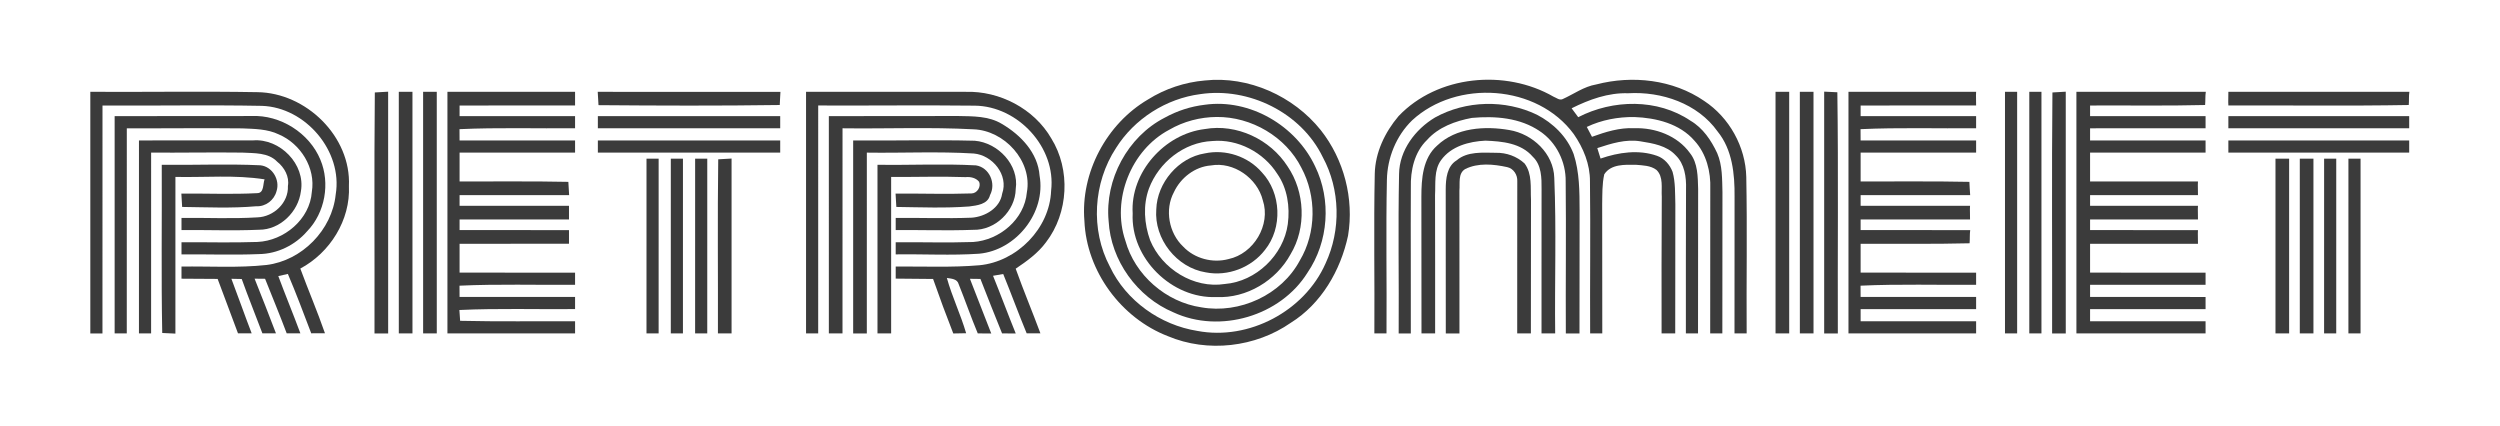 <?xml version="1.0" encoding="UTF-8" standalone="no"?><!DOCTYPE svg PUBLIC "-//W3C//DTD SVG 1.1//EN" "http://www.w3.org/Graphics/SVG/1.1/DTD/svg11.dtd"><svg width="100%" height="100%" viewBox="0 0 6855 1167" version="1.1" xmlns="http://www.w3.org/2000/svg" xmlns:xlink="http://www.w3.org/1999/xlink" xml:space="preserve" xmlns:serif="http://www.serif.com/" style="fill-rule:evenodd;clip-rule:evenodd;stroke-linejoin:round;stroke-miterlimit:1.414;"><rect id="Artboard1" x="0" y="0" width="6854.17" height="1166.67" style="fill:none;"/><g id="_-3b3b3bff" serif:id="#3b3b3bff"><path d="M3303.67,220.682c119.875,-12.958 243.208,42.708 317.958,136.25c63.667,80.625 91.542,187.958 74.708,289.375c-20.375,94.958 -73.166,186.625 -157,238.792c-96.625,67.208 -228,82.583 -336.75,36.75c-128.5,-49.5 -223.333,-178 -229.125,-316.042c-11.041,-131.833 60.542,-266.375 174.417,-333.083c46.917,-29.375 100.625,-47.334 155.792,-52.042m-12.5,37.417c-93.667,12.125 -180.834,67.791 -231.084,147.75c-62.541,95.333 -70.375,224.166 -16.791,325.208c44.375,93.833 138.375,160.25 240.25,176.375c140.75,26.583 293.333,-54.125 351.125,-185.083c42.541,-91.292 40.541,-202.792 -7.667,-291.542c-58.917,-122.042 -202.958,-192.583 -335.833,-172.708Z" style="fill:#3b3b3b;fill-rule:nonzero;"/><path d="M3835,318.265c106.917,-112.208 292.625,-129.375 424.75,-53.166c7.792,2.916 16.208,10.666 24.875,6.708c30.583,-13.708 58.542,-34.583 92.292,-40.25c99.166,-25.792 210.291,-13.5 295.833,45.125c69.042,45.458 113.625,125.792 115.542,208.5c2.791,143 0.125,286.042 1.041,429.083c-11.208,-0.041 -22.291,-0.041 -33.333,0c-0.208,-125 0.125,-250.041 0.167,-375.041c0.583,-61.834 -6,-128.917 -46.542,-178.709c-54.708,-76.916 -153.708,-110.208 -245.333,-104.791c-54.625,-1.792 -106.792,17.208 -154.917,41.208c6.042,8.083 12.125,16.208 18.083,24.417c95.042,-49.125 217.5,-51.334 307.75,9.583c34.125,19.958 56.959,53.875 73.334,89c14.416,33.5 13.458,71.042 14.416,106.792c-0.291,129.166 -0.333,258.333 -0.291,387.541c-11.209,-0.041 -22.292,-0.041 -33.334,0c-0.166,-131.958 0.084,-263.916 0.25,-395.875c1.75,-47.25 -10.541,-96.625 -43.083,-132.208c-40.542,-47.208 -105.375,-63.042 -165.042,-65.25c-44.833,-0.583 -89.875,7.833 -130.458,27.125c4.708,9 9.5,18 14.208,27.083c37.167,-13.333 75.625,-25.666 115.75,-23.541c57.334,-2 118.542,20.375 152.875,68.166c21.917,27.375 21.459,65.292 22.459,98.584c-0.167,131.958 -0.417,263.916 -0.334,395.916c-11.166,-0.041 -22.25,-0.041 -33.291,0c-0.125,-131.958 -0.084,-263.916 0.416,-395.875c1.084,-32.583 -3.916,-68.916 -28.5,-92.625c-24.458,-26.583 -62.416,-32.75 -96.208,-38.166c-40.542,-6.792 -80.5,6 -118.625,18.5c2.917,9.541 5.917,19.125 8.958,28.708c49.292,-17.042 104.25,-25.25 154.584,-7.625c20.25,6.875 35.458,24.5 42.916,44.125c8,28.875 6.584,59.083 7.584,88.75c-0.25,118.083 -0.375,236.125 -0.334,354.208c-13.208,-0.208 -24.666,0.084 -37.416,0c-0.042,-125.041 -0.375,-250.041 0.541,-375.041c-1.625,-24.375 5.125,-54.125 -14.583,-73.292c-16,-12.292 -37.875,-12.417 -56.958,-14.083c-29.667,-0.125 -67.584,-2.459 -86.167,26.125c-6.083,26.916 -5.167,54.666 -5.708,82.083c0.333,118.083 0.458,236.125 0.291,354.208c-11.166,-0.041 -22.25,-0.041 -33.291,0c-0.792,-138.916 1.25,-277.875 -0.5,-416.75c0.416,-46.958 -18.084,-91.916 -44.5,-129.958c-100,-136.083 -320.709,-150.625 -443.292,-37.417c-43.583,42.542 -67.917,102.709 -69,163.375c-2.917,140.209 -0.042,280.5 -1.083,420.75c-11.167,-0.041 -22.25,-0.041 -33.292,0c1,-145.791 -1.958,-291.666 1.083,-437.416c1.167,-58.792 27.959,-114.375 65.417,-158.584Z" style="fill:#3b3b3b;fill-rule:nonzero;"/><path d="M247.667,251.765c152.75,0.875 305.541,-1.75 458.25,0.959c133.375,1.625 257.125,121.708 250.833,257.333c4.417,93.125 -51.875,183.042 -133.292,226.333c21.875,59.375 46.875,117.584 67.584,177.417c-12.792,-0.292 -25.042,0.208 -37.667,0.125c-20.792,-54.5 -41.125,-109.208 -64.042,-162.833c-8.791,1.916 -17.5,3.958 -26.25,5.916c19.542,52.542 41.042,104.375 60.542,156.917c-12.667,-0.25 -24.917,0.167 -37.5,0.083c-18.875,-50.25 -39.5,-99.791 -59.292,-149.625c-7.208,-0.083 -21.541,-0.208 -28.75,-0.291c20.25,49.708 39.25,99.875 58.584,149.916c-12.584,-0.25 -24.75,0.084 -37.209,-0.041c-18.625,-49.75 -38.75,-98.917 -56.625,-148.959c-7.083,-0.125 -21.25,-0.416 -28.333,-0.583c18.958,49.708 36.458,99.917 55.583,149.542c-12.625,-0.209 -24.958,0.166 -37.5,0.041c-18.791,-49.666 -36.958,-99.583 -55.833,-149.25c-33.042,-0.375 -66.042,-0.5 -99.083,-0.625c0,-11.125 0,-22.166 0,-33.25c77.708,-1.166 155.833,4.084 233.291,-4.375c97.084,-12.041 179.542,-95.791 189.542,-193.25c19.875,-118.75 -82.792,-239.041 -202.042,-243.041c-145.791,-2.792 -291.625,-0.042 -437.416,-0.917c-0.125,208.292 0.041,416.625 -0.084,624.958c-11.083,-0.041 -22.166,-0.041 -33.291,0c0,-220.833 0,-441.666 0,-662.5Z" style="fill:#3b3b3b;fill-rule:nonzero;"/><path d="M1027.75,253.515c12.083,-0.791 24.375,-1.416 36.542,-2.125c0.083,220.959 0.041,441.917 0.041,662.875c-12.666,-0.208 -24.916,0.084 -37.458,0c0.542,-220.25 -1.25,-440.5 0.875,-660.75Z" style="fill:#3b3b3b;fill-rule:nonzero;"/><path d="M1093.5,251.765c12.333,-0.083 25.042,0.042 37.458,0c0.084,220.834 0.042,441.667 0.042,662.5c-12.667,-0.208 -24.917,0.084 -37.458,0c-0.084,-220.833 -0.042,-441.666 -0.042,-662.5Z" style="fill:#3b3b3b;fill-rule:nonzero;"/><path d="M1160.17,251.765c12.333,-0.083 25.041,0.042 37.458,0c0.083,220.834 0.042,441.667 0.042,662.5c-12.709,-0.208 -24.917,0.084 -37.459,0c-0.083,-220.833 -0.041,-441.666 -0.041,-662.5Z" style="fill:#3b3b3b;fill-rule:nonzero;"/><path d="M1226.83,251.765c116.667,-0.041 233.334,-0.041 350,0c-0.25,12.375 0.084,25 0,37.459c-105.541,0.083 -211.125,-0.042 -316.666,0.083c0,7.25 0,21.833 0,29.083c105.541,0.125 211.125,-0.041 316.666,0.084c-0.041,11.083 -0.041,22.166 0,33.25c-105.625,0.958 -211.333,-2.417 -316.875,2.458c0.042,7.75 0.125,23.208 0.167,30.958c105.583,-0.041 211.125,-0.083 316.708,0c-0.041,11.084 -0.041,22.167 0,33.292c-105.583,0.042 -211.125,-0.083 -316.666,0.042c0,26.333 0.041,52.75 0,79.125c99.416,0.375 198.833,-1.084 298.25,1.083c0.583,12.042 1.416,24.25 2.125,36.375c-100.125,0.083 -200.25,0 -300.375,0.042c0,7.291 0,21.875 0,29.166c100,0.042 200,-0.041 300,0.042c-0.25,12.333 0.083,25 0,37.417c-100,0.083 -200,0 -300,0.041c0,7.292 0,21.875 0,29.167c100,0.042 200,-0.042 300,0.042c-0.25,12.291 0.083,25 0,37.416c-100,0.084 -200,0 -300,0.084c-0.042,26.333 0,52.708 0,79.083c105.541,0.083 211.125,-0.042 316.666,0.083c-0.041,11.084 -0.041,22.167 0,33.25c-105.625,0.959 -211.333,-2.416 -316.875,2.459c0.042,7.75 0.125,23.208 0.167,30.958c105.583,-0.042 211.125,-0.083 316.708,0c-0.041,11.042 -0.041,22.167 0,33.25c-105.75,1 -211.541,-2.417 -317.208,2.5c0.5,7.417 1.5,22.208 2.042,29.625c105.041,2.5 210.083,0.75 315.166,1.292c-0.041,11.083 -0.041,22.166 0,33.291c-116.666,0.042 -233.333,0.042 -350,0c-0.041,-220.833 0,-441.666 0,-662.5Z" style="fill:#3b3b3b;fill-rule:nonzero;"/><path d="M1638.96,251.807c167,-0.083 334,-0.125 501.042,0.042c-1.083,11.875 -1.042,24.125 -1.917,36.083c-165.625,2.375 -331.333,1.792 -497,0.417c-0.875,-12.25 -1.375,-24.334 -2.125,-36.542Z" style="fill:#3b3b3b;fill-rule:nonzero;"/><path d="M2210.17,251.765c145.875,0.292 291.75,-0.5 437.583,0.042c93.292,-2.917 187.792,46.375 234.833,127.625c53.459,85.875 47.292,204.5 -14.333,284.708c-22.083,30.042 -52.625,52.084 -83.25,72.584c21.25,59.583 45.792,117.916 67.792,177.208c-13.125,-0.208 -24.917,0.167 -37.667,0.083c-22.333,-53.875 -42.25,-108.666 -64.333,-162.666c-9.334,1.541 -18.625,3.208 -27.917,4.833c21.25,52.5 40.917,105.667 62.25,158.167c-12.917,-0.25 -24.792,-0.042 -37.458,-0.125c-19.792,-49.792 -40.209,-99.334 -59.334,-149.375c-7.208,-0.084 -21.583,-0.292 -28.791,-0.375c19.541,49.958 38.791,100.041 58.458,150c-12.75,-0.292 -24.542,-0.125 -37,-0.292c-18.625,-44.542 -34.375,-90.292 -52.375,-135.042c-3.875,-14.5 -19.708,-15 -32.333,-16.958c14.291,51.625 37.916,100.083 52.833,151.542c-11.792,0.208 -23.542,0.416 -35.25,0.666c-19.417,-49.458 -37.833,-99.333 -55.375,-149.458c-34.208,-0.458 -68.375,-0.75 -102.5,-0.958c-0.042,-11.042 -0.042,-22.042 0,-33.084c76.458,-0.708 153.125,3 229.417,-3.541c102.708,-9.667 192.833,-100.417 196.75,-204.584c14.166,-118.666 -91.375,-231.916 -209.375,-233.041c-143.084,-1.667 -286.209,0.208 -429.292,-0.459c-0.083,208.334 0.083,416.667 -0.042,625c-11.125,-0.041 -22.208,-0.041 -33.291,0c-0.042,-220.833 -0.042,-441.666 0,-662.5Z" style="fill:#3b3b3b;fill-rule:nonzero;"/><path d="M4868.5,251.765c11.708,-0.083 25.292,0.042 37.458,0c0.084,220.834 0.042,441.667 0.042,662.5c-13.292,-0.208 -24.708,0.084 -37.458,0c-0.084,-220.833 -0.084,-441.666 -0.042,-662.5Z" style="fill:#3b3b3b;fill-rule:nonzero;"/><path d="M4935.17,251.765c11.708,-0.083 25.291,0.042 37.458,0c0.083,220.834 0.042,441.667 0.042,662.5c-13.292,-0.208 -24.709,0.084 -37.459,0c-0.083,-220.833 -0.083,-441.666 -0.041,-662.5Z" style="fill:#3b3b3b;fill-rule:nonzero;"/><path d="M5001.88,251.265c11.042,0.459 24.458,1.125 36.125,1.709c3.042,220.416 0.542,440.875 1.333,661.291c-13.291,-0.208 -24.708,0.084 -37.458,0c-0.083,-221 -0.083,-442 0,-663Z" style="fill:#3b3b3b;fill-rule:nonzero;"/><path d="M5068.5,251.765c116.667,-0.041 233.333,-0.041 350,0c-0.875,12.375 0.333,25 0,37.459c-105.583,0.083 -211.125,-0.042 -316.667,0.083c0,7.25 0,21.833 0,29.083c105.542,0.125 211.084,-0.041 316.667,0.084c-0.083,11.083 -0.083,22.166 0,33.25c-105.667,0.958 -211.333,-2.417 -316.875,2.458c0.042,7.75 0.125,23.208 0.167,30.958c105.541,-0.041 211.125,-0.083 316.708,0c-0.083,11.084 -0.083,22.167 0,33.292c-105.583,0.042 -211.125,-0.083 -316.667,0.042c-0.125,26.333 0.042,52.75 0,79.125c99.375,0.375 198.834,-1.084 298.25,1.083c0.209,12.042 1.5,24.25 2.125,36.375c-100.166,0.083 -200.291,0 -300.375,0.042c0,7.291 0,21.875 0,29.166c100,0.042 199.959,-0.041 300,0.042c-0.875,12.333 0.334,25 0,37.417c-100.041,0.083 -200,0 -300,0.041c0,7.292 0,21.875 0,29.167c100.125,0.042 200.292,-0.042 300.459,0.042c-1.625,11.833 -0.625,24.166 -1.667,36.125c-99.625,2.583 -199.208,0.916 -298.792,1.375c-0.125,26.333 0.042,52.708 0,79.083c105.542,0.083 211.084,-0.042 316.667,0.083c-0.083,11.084 -0.083,22.167 0,33.25c-105.667,0.959 -211.333,-2.416 -316.875,2.459c0.042,7.75 0.125,23.208 0.167,30.958c105.541,-0.042 211.125,-0.083 316.708,0c-0.083,11.083 -0.083,22.167 0,33.292c-105.583,0.041 -211.125,-0.084 -316.667,0.041c-0.083,11.084 -0.083,22.167 0,33.292c105.542,0.042 211.084,-0.083 316.667,0.042c-0.083,11.083 -0.083,22.166 0,33.291c-116.667,0.042 -233.333,0.042 -350,0c-0.042,-220.833 -0.042,-441.666 0,-662.5Z" style="fill:#3b3b3b;fill-rule:nonzero;"/><path d="M5497.67,251.765c11.041,0 22.125,0 33.333,0c0,220.834 0,441.667 0,662.5c-11.208,-0.041 -22.292,-0.041 -33.333,0c-0.042,-220.833 -0.042,-441.666 0,-662.5Z" style="fill:#3b3b3b;fill-rule:nonzero;"/><path d="M5564.33,251.765c11.042,0 22.125,0 33.334,0c0,220.834 0,441.667 0,662.5c-11.209,-0.041 -22.292,-0.041 -33.334,0c-0.041,-220.833 -0.041,-441.666 0,-662.5Z" style="fill:#3b3b3b;fill-rule:nonzero;"/><path d="M5627.75,253.515c11.625,-0.791 24.417,-1.416 36.542,-2.125c0.083,220.959 0.041,441.917 0.041,662.875c-13.416,-0.208 -24.666,0.084 -37.458,0c0.5,-220.25 -1.292,-440.5 0.875,-660.75Z" style="fill:#3b3b3b;fill-rule:nonzero;"/><path d="M5693.5,251.765c118.25,-0.041 236.542,-0.083 354.833,0.042c-1.833,11.917 -0.75,24.125 -1.916,36.125c-105.125,2.667 -210.292,0.792 -315.417,1.375c0,7.25 0,21.833 0,29.083c105.542,0.125 211.083,-0.041 316.667,0.084c-0.084,11.083 -0.125,22.166 0,33.291c-105.584,0.042 -211.125,-0.083 -316.667,0.042c-0.083,11.083 -0.083,22.167 0,33.292c105.542,0.041 211.083,-0.084 316.667,0.041c-0.084,11.084 -0.125,22.167 0,33.292c-105.584,0.042 -211.125,-0.083 -316.667,0.042c-0.125,26.333 0,52.75 0,79.125c98.583,0 197.208,0 295.833,0.041c-0.958,12.334 0.334,25 0,37.459c-98.625,0 -197.25,0 -295.833,0c0,7.291 0,21.875 0,29.166c98.583,0 197.208,-0.041 295.833,0.042c-0.958,12.333 0.334,25 0,37.458c-98.625,0 -197.25,0 -295.833,0c0,7.292 0,21.875 0,29.167c98.583,0 197.208,-0.042 295.833,0.042c-0.958,12.291 0.334,25 0,37.458c-98.625,0 -197.25,0 -295.833,0.042c-0.125,26.333 0,52.708 0,79.083c105.5,0.083 211.083,-0.042 316.667,0.083c-0.084,11.084 -0.125,22.167 0,33.292c-105.584,0.042 -211.125,-0.083 -316.667,0.042c-0.083,11.083 -0.083,22.166 0,33.291c105.542,0.042 211.083,-0.083 316.667,0.042c-0.084,11.083 -0.125,22.167 0,33.292c-105.584,0.041 -211.125,-0.084 -316.667,0.041c-0.083,11.084 -0.083,22.167 0,33.292c105.542,0.042 211.083,-0.083 316.667,0.042c-0.084,11.083 -0.125,22.166 0,33.291c-118.084,0.042 -236.125,0.042 -354.125,0c-0.084,-220.833 -0.084,-441.666 -0.042,-662.5Z" style="fill:#3b3b3b;fill-rule:nonzero;"/><path d="M6110.17,251.807c165.416,-0.083 330.875,-0.083 496.333,0c-1.875,11.917 -0.583,24.125 -1.708,36.125c-164.875,2.958 -329.792,0.625 -494.625,1.333c-0.959,-12.625 0.375,-24.958 0,-37.458Z" style="fill:#3b3b3b;fill-rule:nonzero;"/><path d="M3303.67,287.224c123.5,-17.375 249.958,57.25 302.333,168.791c45,92.042 37.042,206.875 -20.833,291.584c-73.959,119.083 -240.334,167.958 -367.375,108.958c-99.75,-41.917 -172.209,-142.375 -177.959,-250.708c-10.833,-113.542 52.042,-231 153.75,-283.125c33.875,-18.792 71.5,-31 110.084,-35.5m32.416,33.5c-45.5,0.333 -90.833,12.208 -130.125,35.125c-105.041,55.583 -158.458,191.625 -120.208,304c25.958,94.5 111.542,168.666 208.208,182.833c104.75,18.625 219.875,-33.833 270.209,-128.5c45.458,-76.167 46.041,-176.333 4.291,-254.083c-42.916,-85.334 -137.291,-140.25 -232.375,-139.375Z" style="fill:#3b3b3b;fill-rule:nonzero;"/><path d="M3934.83,322.14c84.625,-46.875 192.167,-49.625 279.375,-7.583c44.5,23 82.875,60.375 100.709,107.833c16.25,49.75 16.125,102.667 16.333,154.375c-0.333,112.5 -0.25,225 -0.292,337.5c-13.166,-0.208 -24.708,0.084 -37.458,0c-0.75,-138.916 1.125,-277.875 -0.417,-416.75c0.834,-53.666 -25.625,-107.5 -70.458,-137.458c-54.333,-37.417 -123.167,-42.542 -187,-36.75c-45.167,8.5 -91.375,25.25 -122.667,60.417c-34.833,33.375 -45.666,83.875 -44.416,130.416c-0.75,133.375 0.416,266.75 -0.084,400.125c-11.166,-0.041 -22.25,-0.041 -33.291,0c1,-145.791 -1.959,-291.666 1.083,-437.416c0.833,-64.75 44.542,-122.5 98.583,-154.709Z" style="fill:#3b3b3b;fill-rule:nonzero;"/><path d="M314.333,318.432c125.042,0.125 250.042,-0.125 375.042,-0.292c79.333,-3.75 158.75,46.417 189.083,119.667c27.334,64.875 12.792,145.5 -36.166,196.167c-32.709,38 -81.75,62.166 -132.167,62.75c-70.792,2.916 -141.667,0.208 -212.458,0.791c0,-11.125 0,-22.208 0,-33.291c69.416,-0.417 138.875,1.708 208.25,-0.792c73.125,-3.208 143.875,-62.083 149.125,-137.25c10.958,-65.583 -30.792,-132.25 -90.709,-157.708c-30.916,-14.875 -66.416,-15 -99.916,-16.459c-105.584,-1.25 -211.167,0.25 -316.709,-0.208c-0.166,187.458 0.042,374.958 -0.083,562.458c-11.083,-0.041 -22.208,-0.041 -33.292,0c0,-198.625 -0.041,-397.208 0,-595.833Z" style="fill:#3b3b3b;fill-rule:nonzero;"/><path d="M1639.33,318.432c166.667,-0.042 333.334,-0.042 500,0.042c-0.041,11.083 -0.041,22.166 0,33.291c-166.666,0 -333.333,0.042 -500,-0.041c-0.041,-11.084 0,-22.209 0,-33.292Z" style="fill:#3b3b3b;fill-rule:nonzero;"/><path d="M2272.67,318.432c118.083,0.083 236.125,-0.083 354.208,-0.333c40.583,0.791 84.5,-0.25 120.458,21.75c51.334,30.166 98.584,79.125 103.167,141.625c18,101.333 -64.25,205 -165.875,214.208c-76.125,5.167 -152.458,0.708 -228.625,1.833c-0.042,-11.125 -0.042,-22.208 0,-33.291c70.792,-0.5 141.625,1.75 212.417,-0.667c72.333,-4.958 140.666,-62.083 147.25,-136.125c15.875,-85.875 -61.792,-170.042 -146.5,-172.875c-119.542,-6.417 -239.334,-1.208 -358.959,-2.792c-0.125,187.5 0.042,375 -0.083,562.5c-12.833,-0.208 -24.833,0.084 -37.417,0c-0.083,-198.625 -0.083,-397.208 -0.041,-595.833Z" style="fill:#3b3b3b;fill-rule:nonzero;"/><path d="M6110.17,318.432c165.25,-0.042 330.541,-0.042 495.833,0c-0.125,11.083 -0.125,22.208 0,33.333c-165.292,0 -330.583,0.042 -495.833,0c-0.084,-11.125 -0.084,-22.25 0,-33.333Z" style="fill:#3b3b3b;fill-rule:nonzero;"/><path d="M3303.62,353.849c87.542,-15.375 179.542,28.375 226.917,102.416c47.75,69.917 52.083,168.209 8.125,240.959c-39.417,72.208 -120.542,121.333 -203.5,117.291c-122.25,5.042 -235.417,-106.5 -229.375,-229.375c-6.917,-112.666 87.333,-218 197.833,-231.291m20.708,32.833c-77.833,3.292 -146.958,58.583 -173.958,130.333c-16.625,45.584 -12.958,96.459 3.208,141.667c32.25,78.542 119.375,133.375 204.709,120.042c85.916,-6.834 161.25,-79.292 172.875,-164.375c6.208,-47.209 -1.167,-98.292 -29,-137.834c-37.25,-58.75 -108.084,-96.083 -177.834,-89.833Z" style="fill:#3b3b3b;fill-rule:nonzero;"/><path d="M3940.75,399.099c51.667,-49.334 131,-54.167 198.083,-42.5c63.709,10.75 121.167,64.375 123,131.208c5.959,142.042 0.834,284.333 2.459,426.458c-13.167,-0.208 -24.709,0.084 -37.459,0c-0.375,-131.958 0.375,-263.958 0.125,-395.916c0.209,-30.417 0.042,-65.917 -24.041,-88.542c-32.209,-37.625 -84.042,-42.375 -130.125,-44.125c-44.834,2.208 -93.709,15.208 -121.292,53.333c-20.167,27.542 -14.75,64.084 -16.625,96.042c0.167,126.375 0.458,252.792 0.25,379.208c-13.083,-0.208 -24.708,0.084 -37.417,0c0.042,-125.041 -0.166,-250.041 -0.291,-375.083c0.041,-48.875 3.791,-105.5 43.333,-140.083Z" style="fill:#3b3b3b;fill-rule:nonzero;"/><path d="M381.042,385.099c104.166,0.375 208.375,-0.667 312.541,-0.125c73.625,-6.125 144.542,65.333 131.5,139.5c-6.958,56.25 -57.166,105.791 -114.958,105.5c-70.792,3.083 -141.667,0.25 -212.458,0.875c0,-11.125 0,-22.25 0,-33.334c69.291,-0.708 138.666,2.75 207.875,-1.5c44.916,-1.375 86.083,-40.125 83.916,-86.083c4.5,-25.625 -9.791,-50.958 -29.333,-66.458c-24.5,-25.792 -63.333,-23.125 -95.667,-25.042c-83.375,-1.083 -166.75,0.583 -250.083,0.042c-0.125,165.25 0.042,330.5 -0.042,495.791c-11.125,-0.041 -22.208,-0.041 -33.333,0c0,-176.375 -0.042,-352.791 0.042,-529.166Z" style="fill:#3b3b3b;fill-rule:nonzero;"/><path d="M1639.33,385.099c166.667,-0.042 333.334,-0.042 500,0.041c-0.041,11.084 -0.041,22.167 0,33.292c-166.666,0 -333.333,0.042 -500,-0.042c-0.041,-11.083 0,-22.208 0,-33.291Z" style="fill:#3b3b3b;fill-rule:nonzero;"/><path d="M2339.38,385.099c111.083,1.041 222.25,-2.042 333.333,0.791c63.875,5.375 122.292,66.375 112.417,132.417c-1,60.292 -56.25,113.583 -116.667,111.875c-70.791,2.625 -141.666,0.125 -212.458,0.667c-0.042,-11.125 -0.042,-22.209 0,-33.334c69.458,-0.541 138.958,2.042 208.375,-0.625c36.833,-2.541 77.833,-26.5 83.542,-65.833c18.25,-51.375 -26.667,-105.792 -77.917,-110.167c-97.583,-6 -195.458,-0.958 -293.125,-2.416c-0.125,165.25 0.042,330.5 -0.042,495.791c-12.875,-0.208 -24.833,0.084 -37.458,0c-0.083,-176.375 -0.083,-352.791 0,-529.166Z" style="fill:#3b3b3b;fill-rule:nonzero;"/><path d="M6110.17,385.099c165.25,-0.042 330.541,-0.042 495.833,0c-0.125,11.083 -0.125,22.208 0,33.333c-165.292,0 -330.583,0.042 -495.833,0c-0.084,-11.125 -0.084,-22.25 0,-33.333Z" style="fill:#3b3b3b;fill-rule:nonzero;"/><path d="M3303.67,420.599c57,-12.25 118.458,8.208 156.458,52.041c53.125,56.5 57.167,152.084 8.458,212.584c-37.166,48.541 -102.083,73.416 -162.125,61.625c-80.041,-12.792 -142.291,-91.667 -135.958,-172.625c2.167,-73.084 60.708,-142.084 133.167,-153.625m16.541,33.083c-43.916,3.292 -83.041,33.958 -101.333,73.25c-25.708,47.792 -13.958,112.083 25.292,149.125c31.166,33.042 80.791,46.125 124.5,34.292c68.875,-14.625 116.458,-93.625 93.958,-161.125c-15,-60.667 -80.042,-106.625 -142.417,-95.542Z" style="fill:#3b3b3b;fill-rule:nonzero;"/><path d="M3993.92,439.807c29.666,-25.333 71.708,-21.125 107.791,-20.833c28.875,-0.584 57.292,9.541 78.667,29.25c21.458,28.625 15.833,66 17.625,99.333c-0.375,122.25 -0.375,244.458 -0.333,366.708c-13.167,-0.208 -24.75,0.084 -37.5,0c-0.459,-138.958 0.5,-277.916 0.208,-416.875c1.083,-17.541 -10.083,-35.416 -27.75,-39.166c-37.458,-8.167 -79.583,-12.334 -115.042,5.291c-20.333,12 -13.916,39.584 -15.916,58.959c-0.25,130.583 0.5,261.166 0.166,391.791c-13.125,-0.208 -24.75,0.084 -37.458,0c0.208,-132 -0.458,-264 -0.208,-396c0.166,-27.875 3.333,-62.416 29.75,-78.458Z" style="fill:#3b3b3b;fill-rule:nonzero;"/><path d="M1772.71,435.099c11.042,0 22.167,0 33.292,0c0,159.708 0.042,319.458 -0.042,479.166c-11.125,-0.041 -22.208,-0.041 -33.291,0c-0.042,-159.75 -0.042,-319.458 0.041,-479.166Z" style="fill:#3b3b3b;fill-rule:nonzero;"/><path d="M1839.38,435.099c11.042,0 22.167,0 33.292,0c0,159.708 0.041,319.458 -0.042,479.166c-11.125,-0.041 -22.208,-0.041 -33.292,0c-0.041,-159.75 -0.041,-319.458 0.042,-479.166Z" style="fill:#3b3b3b;fill-rule:nonzero;"/><path d="M1906.04,435.099c11.041,0 22.166,0 33.291,0c0,159.708 0.042,319.458 -0.041,479.166c-11.125,-0.041 -22.209,-0.041 -33.292,0c-0.042,-159.75 -0.042,-319.458 0.042,-479.166Z" style="fill:#3b3b3b;fill-rule:nonzero;"/><path d="M1969.38,436.849c12,-0.792 24.417,-1.417 36.583,-2.125c0.084,159.833 0.042,319.708 0,479.541c-12.791,-0.208 -24.833,0.084 -37.416,0c0.5,-159.125 -1.292,-318.291 0.833,-477.416Z" style="fill:#3b3b3b;fill-rule:nonzero;"/><path d="M6239.38,435.099c11.458,-0.125 25.333,0.041 37.417,0c0.041,159.708 0.041,319.458 0,479.166c-13.459,-0.208 -24.584,0.084 -37.417,0c-0.083,-159.75 -0.083,-319.458 0,-479.166Z" style="fill:#3b3b3b;fill-rule:nonzero;"/><path d="M6306.04,435.099c11.458,-0.125 25.333,0.041 37.416,0c0.042,159.708 0.042,319.458 0,479.166c-13.5,-0.208 -24.583,0.084 -37.416,0c-0.084,-159.75 -0.084,-319.458 0,-479.166Z" style="fill:#3b3b3b;fill-rule:nonzero;"/><path d="M6372.71,435.099c11,0 22.084,0 33.292,0c0,159.708 0,319.458 -0.042,479.166c-11.208,-0.041 -22.291,-0.041 -33.291,0c-0.042,-159.75 -0.042,-319.458 0.041,-479.166Z" style="fill:#3b3b3b;fill-rule:nonzero;"/><path d="M6439.38,435.099c11,0 22.083,0 33.292,0c0,159.708 0,319.458 -0.042,479.166c-11.208,-0.041 -22.292,-0.041 -33.292,0c-0.041,-159.75 -0.041,-319.458 0.042,-479.166Z" style="fill:#3b3b3b;fill-rule:nonzero;"/><path d="M443.542,451.807c90.041,1.25 180.208,-2.917 270.208,1.417c32.833,3.208 54.75,40 44.458,71.083c-6.458,24.542 -29.791,42.708 -55.666,41.25c-67.5,6 -135.459,2.667 -203.125,1.875c-0.75,-12.292 -1.417,-24.375 -2.125,-36.542c69.375,-0.75 138.833,2.5 208.166,-1.25c19.084,-0.291 15.125,-25.5 20,-37.875c-80.833,-12.666 -163,-4.916 -244.458,-6.625c-0.125,143.209 0.125,286.417 -0.042,429.625c-12.125,-0.833 -24.041,-0.958 -36.125,-1.708c-2.958,-153.75 -0.625,-307.5 -1.291,-461.25Z" style="fill:#3b3b3b;fill-rule:nonzero;"/><path d="M2406.04,451.807c89.958,1.417 180.125,-3.25 270.041,1.625c36.959,5.75 55.792,49.583 38.459,81.792c-6.042,25.208 -36,28.125 -57,30.916c-66.5,5 -133.25,2.167 -199.792,1.292c-0.958,-12.292 -1.375,-24.333 -2.125,-36.542c69.583,-0.666 139.208,1.959 208.75,-0.5c14.5,-0.416 26.083,-17.583 20.458,-31.708c-8.5,-11.042 -23.875,-14.333 -37.125,-13c-68.041,-2.458 -136.125,0 -204.208,-0.542c-0.125,143.042 0.083,286.084 0,429.125c-12.875,-0.208 -24.833,0.084 -37.458,0c-0.084,-154.166 -0.084,-308.291 0,-462.458Z" style="fill:#3b3b3b;fill-rule:nonzero;"/></g></svg>